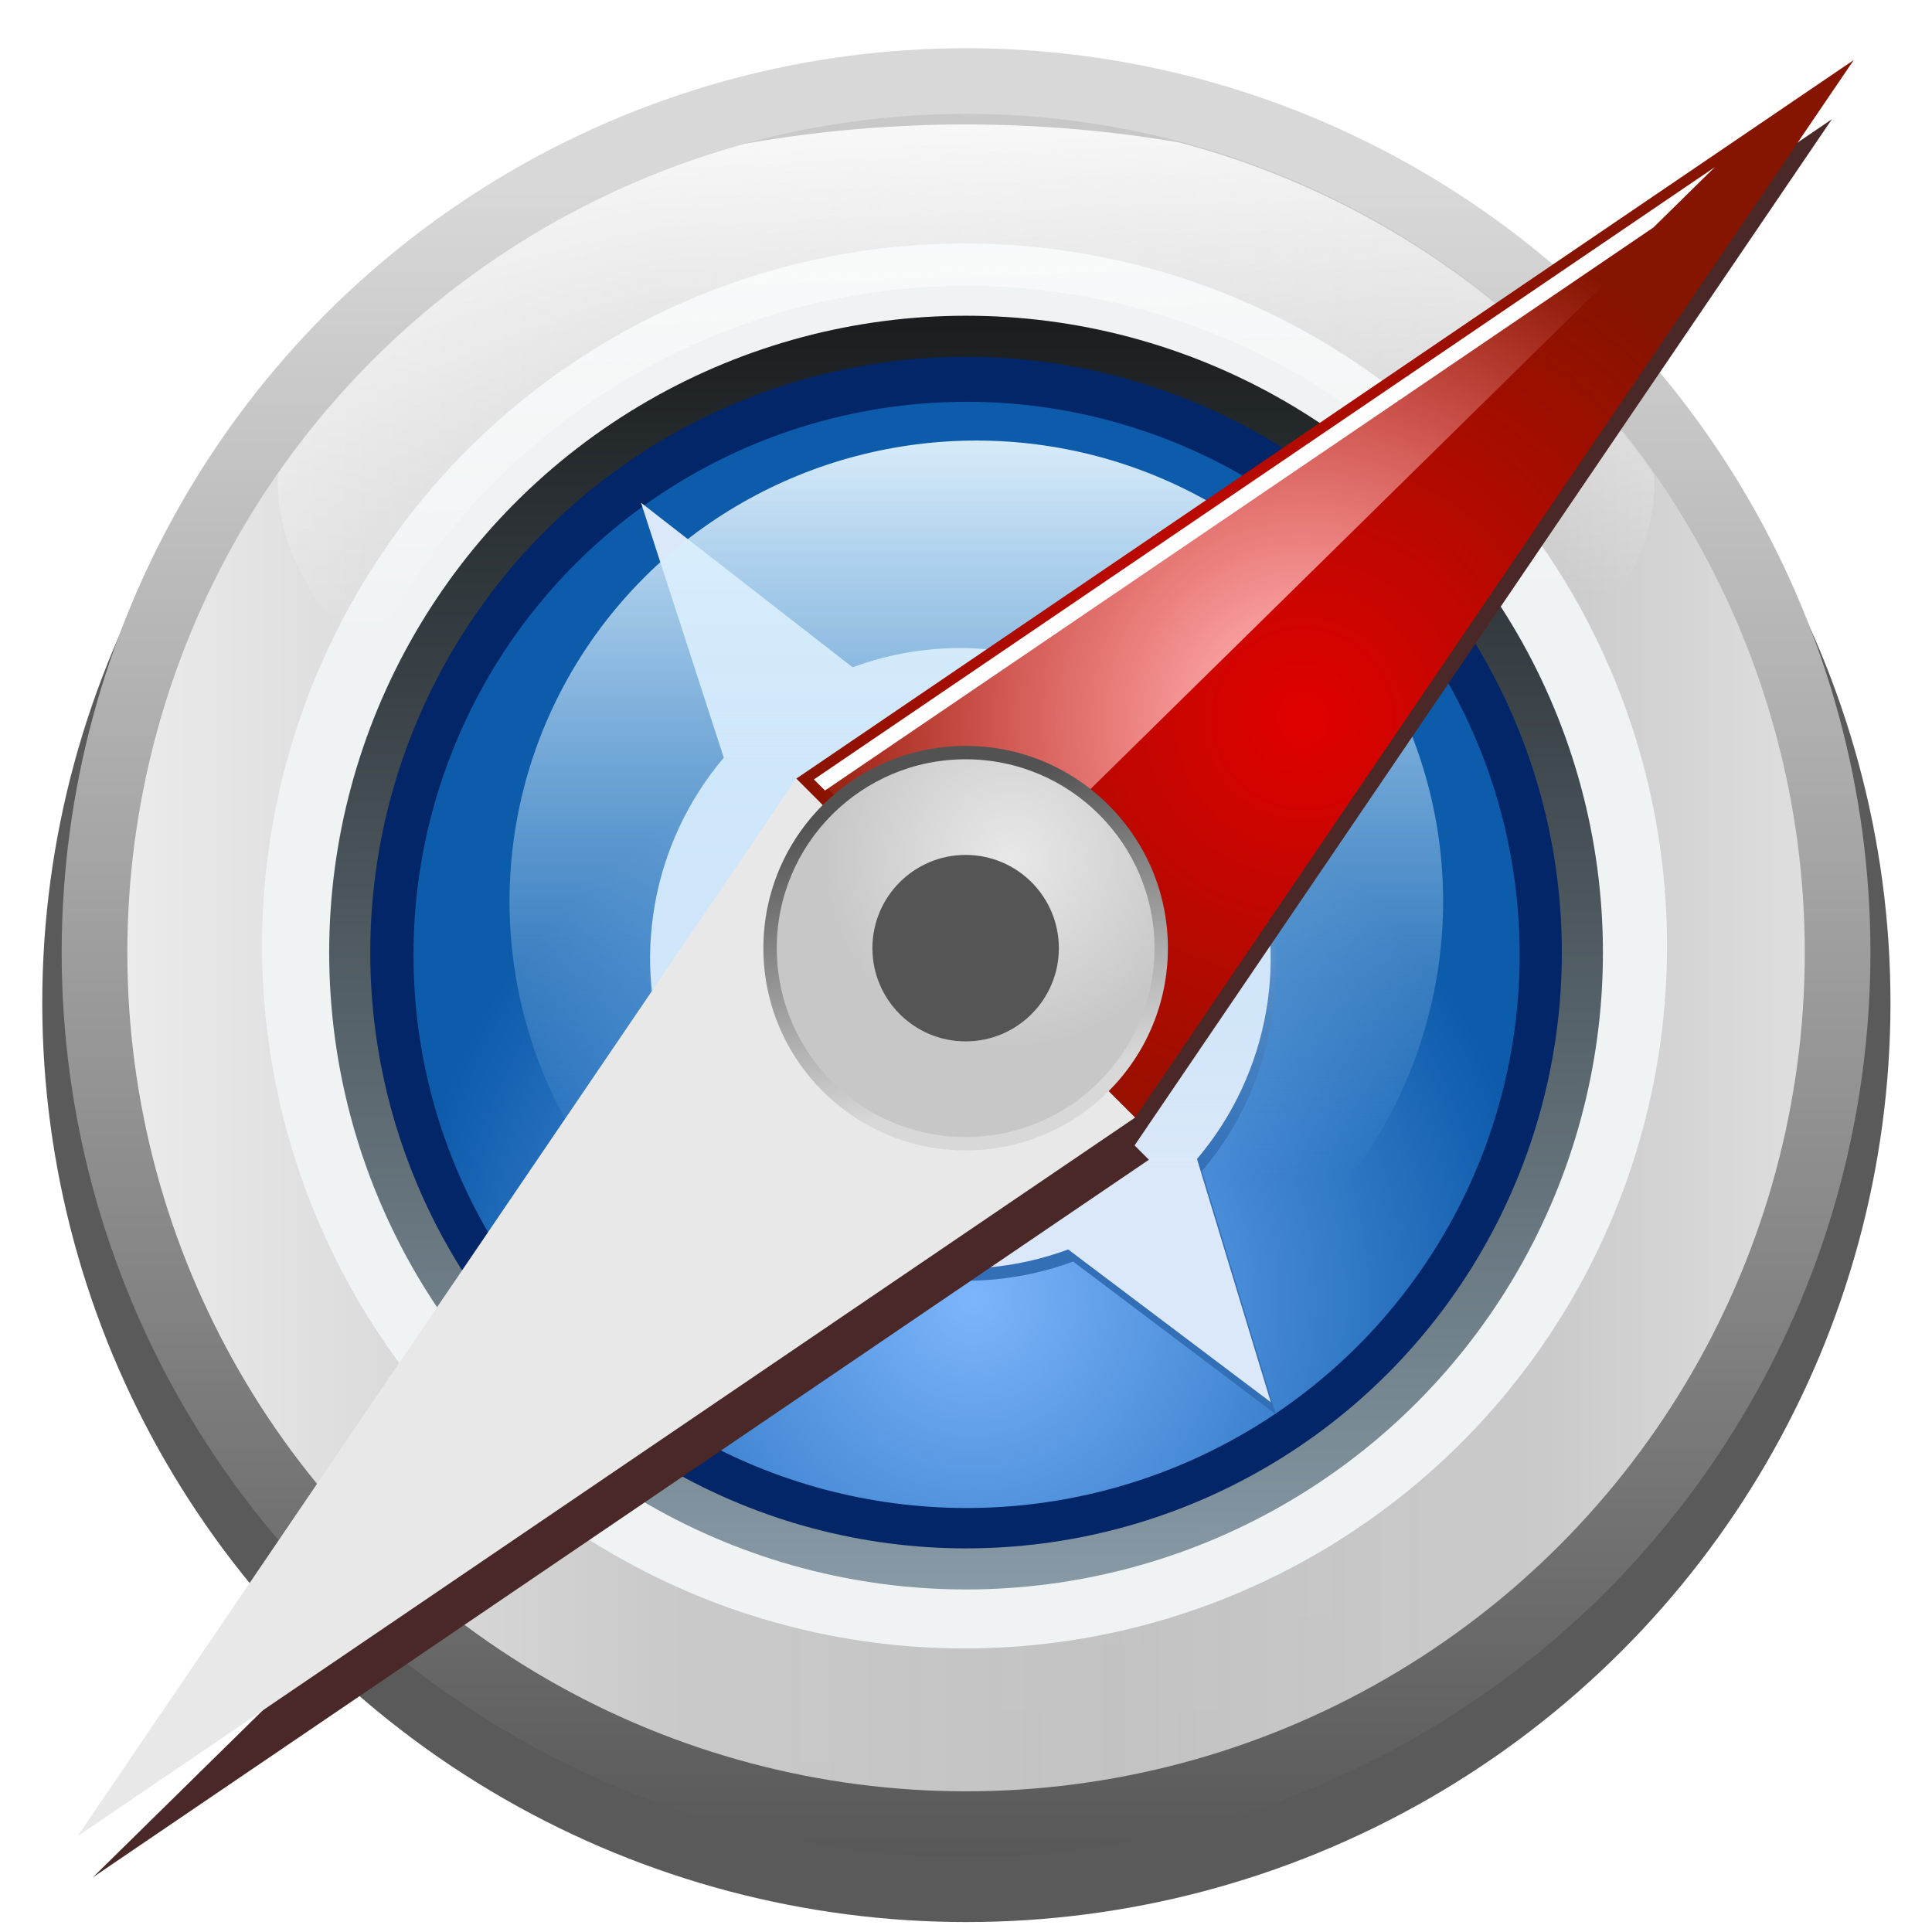 <svg height="16" viewBox="0 0 4.233 4.233" width="16" xmlns="http://www.w3.org/2000/svg" xmlns:xlink="http://www.w3.org/1999/xlink"><linearGradient id="a"><stop offset="0" stop-color="#525252"/><stop offset="1" stop-color="#d8d8d8"/></linearGradient><linearGradient id="b" gradientTransform="matrix(.764 0 0 .815 -30.955 50.281)" gradientUnits="userSpaceOnUse" x1="63.5" x2="63.5" y1="269.897" y2="286.495"><stop offset="0" stop-color="#e3f3fd"/><stop offset="1" stop-color="#a3d8f9" stop-opacity="0"/></linearGradient><linearGradient id="c" gradientUnits="userSpaceOnUse" x1="17.416" x2="17.476" y1="268.108" y2="292.073"><stop offset="0" stop-color="#171a1c"/><stop offset="1" stop-color="#8ca0ac"/></linearGradient><linearGradient id="d" gradientUnits="userSpaceOnUse" x1="2.232" x2="31.634" y1="279.833" y2="279.833"><stop offset="0" stop-color="#ebebeb"/><stop offset=".316" stop-color="#cacaca"/><stop offset=".587" stop-color="#c7c7c7" stop-opacity=".956"/><stop offset=".846" stop-color="#cacaca"/><stop offset="1" stop-color="#dedede"/></linearGradient><linearGradient id="e" gradientUnits="userSpaceOnUse" x1="17.518" x2="17.518" xlink:href="#a" y1="297.107" y2="266.43"/><radialGradient id="f" cx="17.527" cy="278.682" gradientUnits="userSpaceOnUse" r="2.427"><stop offset="0" stop-color="#e8e8e8"/><stop offset="1" stop-color="#c7c7c7"/></radialGradient><linearGradient id="g" gradientUnits="userSpaceOnUse" x1="16.526" x2="17.476" xlink:href="#a" y1="277.832" y2="281.63"/><radialGradient id="h" cx="21.273" cy="276.883" gradientUnits="userSpaceOnUse" r="6.795"><stop offset="0" stop-color="#e10000"/><stop offset="1" stop-color="#851400"/></radialGradient><radialGradient id="i" cx="21.273" cy="276.883" gradientUnits="userSpaceOnUse" r="6.795"><stop offset="0" stop-color="#ffbfbf"/><stop offset="1" stop-color="#ffbfbf" stop-opacity="0"/></radialGradient><radialGradient id="j" cx="67.733" cy="277.95" gradientTransform="matrix(-.897 0 0 -.897 73.799 531.923)" gradientUnits="userSpaceOnUse" r="7.575"><stop offset="0" stop-color="#bfbfbf"/><stop offset="1" stop-color="#dfdfdf" stop-opacity="0"/></radialGradient><filter id="k" color-interpolation-filters="sRGB" height="1.048" width="1.048" x="-.024" y="-.024"><feGaussianBlur stdDeviation=".948"/></filter><filter id="l" color-interpolation-filters="sRGB" height="1.088" width="1.061" x="-.03" y="-.044"><feGaussianBlur stdDeviation=".62"/></filter><filter id="m" color-interpolation-filters="sRGB" height="1.024" width="1.024" x="-.012" y="-.012"><feGaussianBlur stdDeviation=".128"/></filter><linearGradient id="n" gradientUnits="userSpaceOnUse" x1="16.981" x2="17.324" y1="264.531" y2="273.949"><stop offset="0" stop-color="#fcfcfc"/><stop offset="1" stop-color="#fcfcfc" stop-opacity="0"/></linearGradient><filter id="o" color-interpolation-filters="sRGB" height="1.024" width="1.024" x="-.012" y="-.012"><feGaussianBlur stdDeviation=".112"/></filter><radialGradient id="p" cx="63.029" cy="288.187" gradientUnits="userSpaceOnUse" r="11.437"><stop offset="0" stop-color="#7cb5fc"/><stop offset="1" stop-color="#0d5bab"/></radialGradient><filter id="q" color-interpolation-filters="sRGB" height="1.024" width="1.024" x="-.012" y="-.012"><feGaussianBlur stdDeviation=".087"/></filter><filter id="r" color-interpolation-filters="sRGB" height="1.121" width="1.119" x="-.06" y="-.06"><feGaussianBlur stdDeviation=".825"/></filter><g transform="matrix(.125 0 0 .125 0 -32.892)"><ellipse cx="62.895" cy="281.049" fill="#5a5a5a" filter="url(#r)" rx="16.596" ry="16.407" transform="matrix(.976 0 0 .982 -44.447 4.724)"/><circle cx="16.933" cy="279.833" fill="url(#e)" r="15.852"/><circle cx="16.933" cy="279.833" fill="url(#d)" r="14.701"/><circle cx="62.895" cy="281.238" fill="#f0f3f4" filter="url(#m)" r="12.786" transform="matrix(.963 0 0 .963 -43.661 8.885)"/><circle cx="16.933" cy="279.833" fill="url(#c)" r="11.163"/><circle cx="16.933" cy="279.833" fill="#032668" r="10.443"/><circle cx="62.895" cy="281.238" fill="url(#p)" filter="url(#o)" r="11.169" transform="matrix(.868 0 0 .868 -37.651 35.759)"/><path d="m68.953 290.281-1.443-4.753c1.416-1.67 1.823-3.973 1.065-6.027l2.979-3.969-4.746 1.453c-1.67-1.416-3.973-1.823-6.027-1.064l-4.135-3.215 1.618 4.982c-1.416 1.67-1.823 3.972-1.065 6.026l-2.986 3.96 4.753-1.443c1.67 1.416 3.973 1.823 6.027 1.065zm-3.669-5.25c-1.891 1.324-4.496.864-5.82-1.026-1.324-1.891-.864-4.496 1.026-5.82 1.891-1.324 4.496-.865 5.82 1.026 1.324 1.891.864 4.497-1.026 5.82z" fill="#326fb6" filter="url(#q)" transform="matrix(.897 0 0 .897 -39.488 27.544)"/><g transform="matrix(.345 .345 -.345 .345 60.383 132.924)"><path d="m169.106 279.563-8.056-4.303c-.33-4.012-2.795-7.536-6.451-9.22l-1.287-9.035-4.282 8.06c-4.012.33-7.535 2.796-9.219 6.452l-9.556 1.195 8.581 4.374c.33 4.012 2.795 7.535 6.451 9.219l1.267 9.031 4.303-8.056c4.012-.33 7.535-2.795 9.22-6.451zm-11.596-2.056c-.737 4.179-4.723 6.97-8.902 6.233-4.179-.737-6.97-4.722-6.233-8.901.737-4.179 4.722-6.97 8.901-6.233 4.18.737 6.97 4.722 6.233 8.902z" fill="#dbe8f9"/><path d="m566.443 16.883a31.567 31.567 0 0 0 -31.568 31.568 31.567 31.567 0 0 0 31.568 31.566 31.567 31.567 0 0 0 31.566-31.566 31.567 31.567 0 0 0 -31.566-31.568zm0 2.525a29.042 29.042 0 0 1 29.041 29.043 29.042 29.042 0 0 1 -29.041 29.041 29.042 29.042 0 0 1 -29.043-29.041 29.042 29.042 0 0 1 29.043-29.043z" fill="#f7fcfe" transform="matrix(.265 0 0 .265 0 263.133)"/></g><ellipse cx="17.113" cy="278.934" fill="url(#b)" rx="8.182" ry="8.076"/><path d="m16.933 265.317a12.065 6.263 0 0 0 -3.882.34 14.701 14.701 0 0 0 -8.173 5.773 12.065 6.263 0 0 0 -.01.15 12.065 6.263 0 0 0 1.593 3.094 11.688 11.688 0 0 1 10.473-6.529 11.688 11.688 0 0 1 10.481 6.528 12.065 6.263 0 0 0 1.584-3.093 12.065 6.263 0 0 0 -.013-.135 14.701 14.701 0 0 0 -8.323-5.813 12.065 6.263 0 0 0 -3.729-.315z" fill="url(#n)"/><path d="m5.966 291.046 13.59-9.235-2.08-2.08z" fill="url(#j)"/><g transform="matrix(1.364 0 0 1.364 -6.171 -101.937)"><path d="m285.033 23.582-57.256 38.908 10.09 10.092-47.125 46.326 57.258-38.908-.777-.777z" fill="#4a2828" filter="url(#k)" transform="matrix(.237 0 0 .237 -39.488 263.592)"/><path d="m28.346 268.42-13.59 9.235 4.355 4.355z" fill="url(#h)"/><path d="m5.521 291.245 9.235-13.59 4.355 4.355z" fill="#e8e8e8"/><path d="m26.657 269.806-11.593 7.879 1.775 1.773z" fill="url(#i)"/><circle cx="16.933" cy="279.833" fill="url(#g)" r="2.599"/><circle cx="16.933" cy="279.833" fill="url(#f)" r="2.427"/><circle cx="16.933" cy="279.833" fill="#555" r="1.198"/><path d="m278.682 26.182-48.846 33.197.602.6 44.918-30.527z" fill="#fefefe" filter="url(#l)" transform="matrix(.237 0 0 .237 -39.488 263.592)"/></g></g></svg>